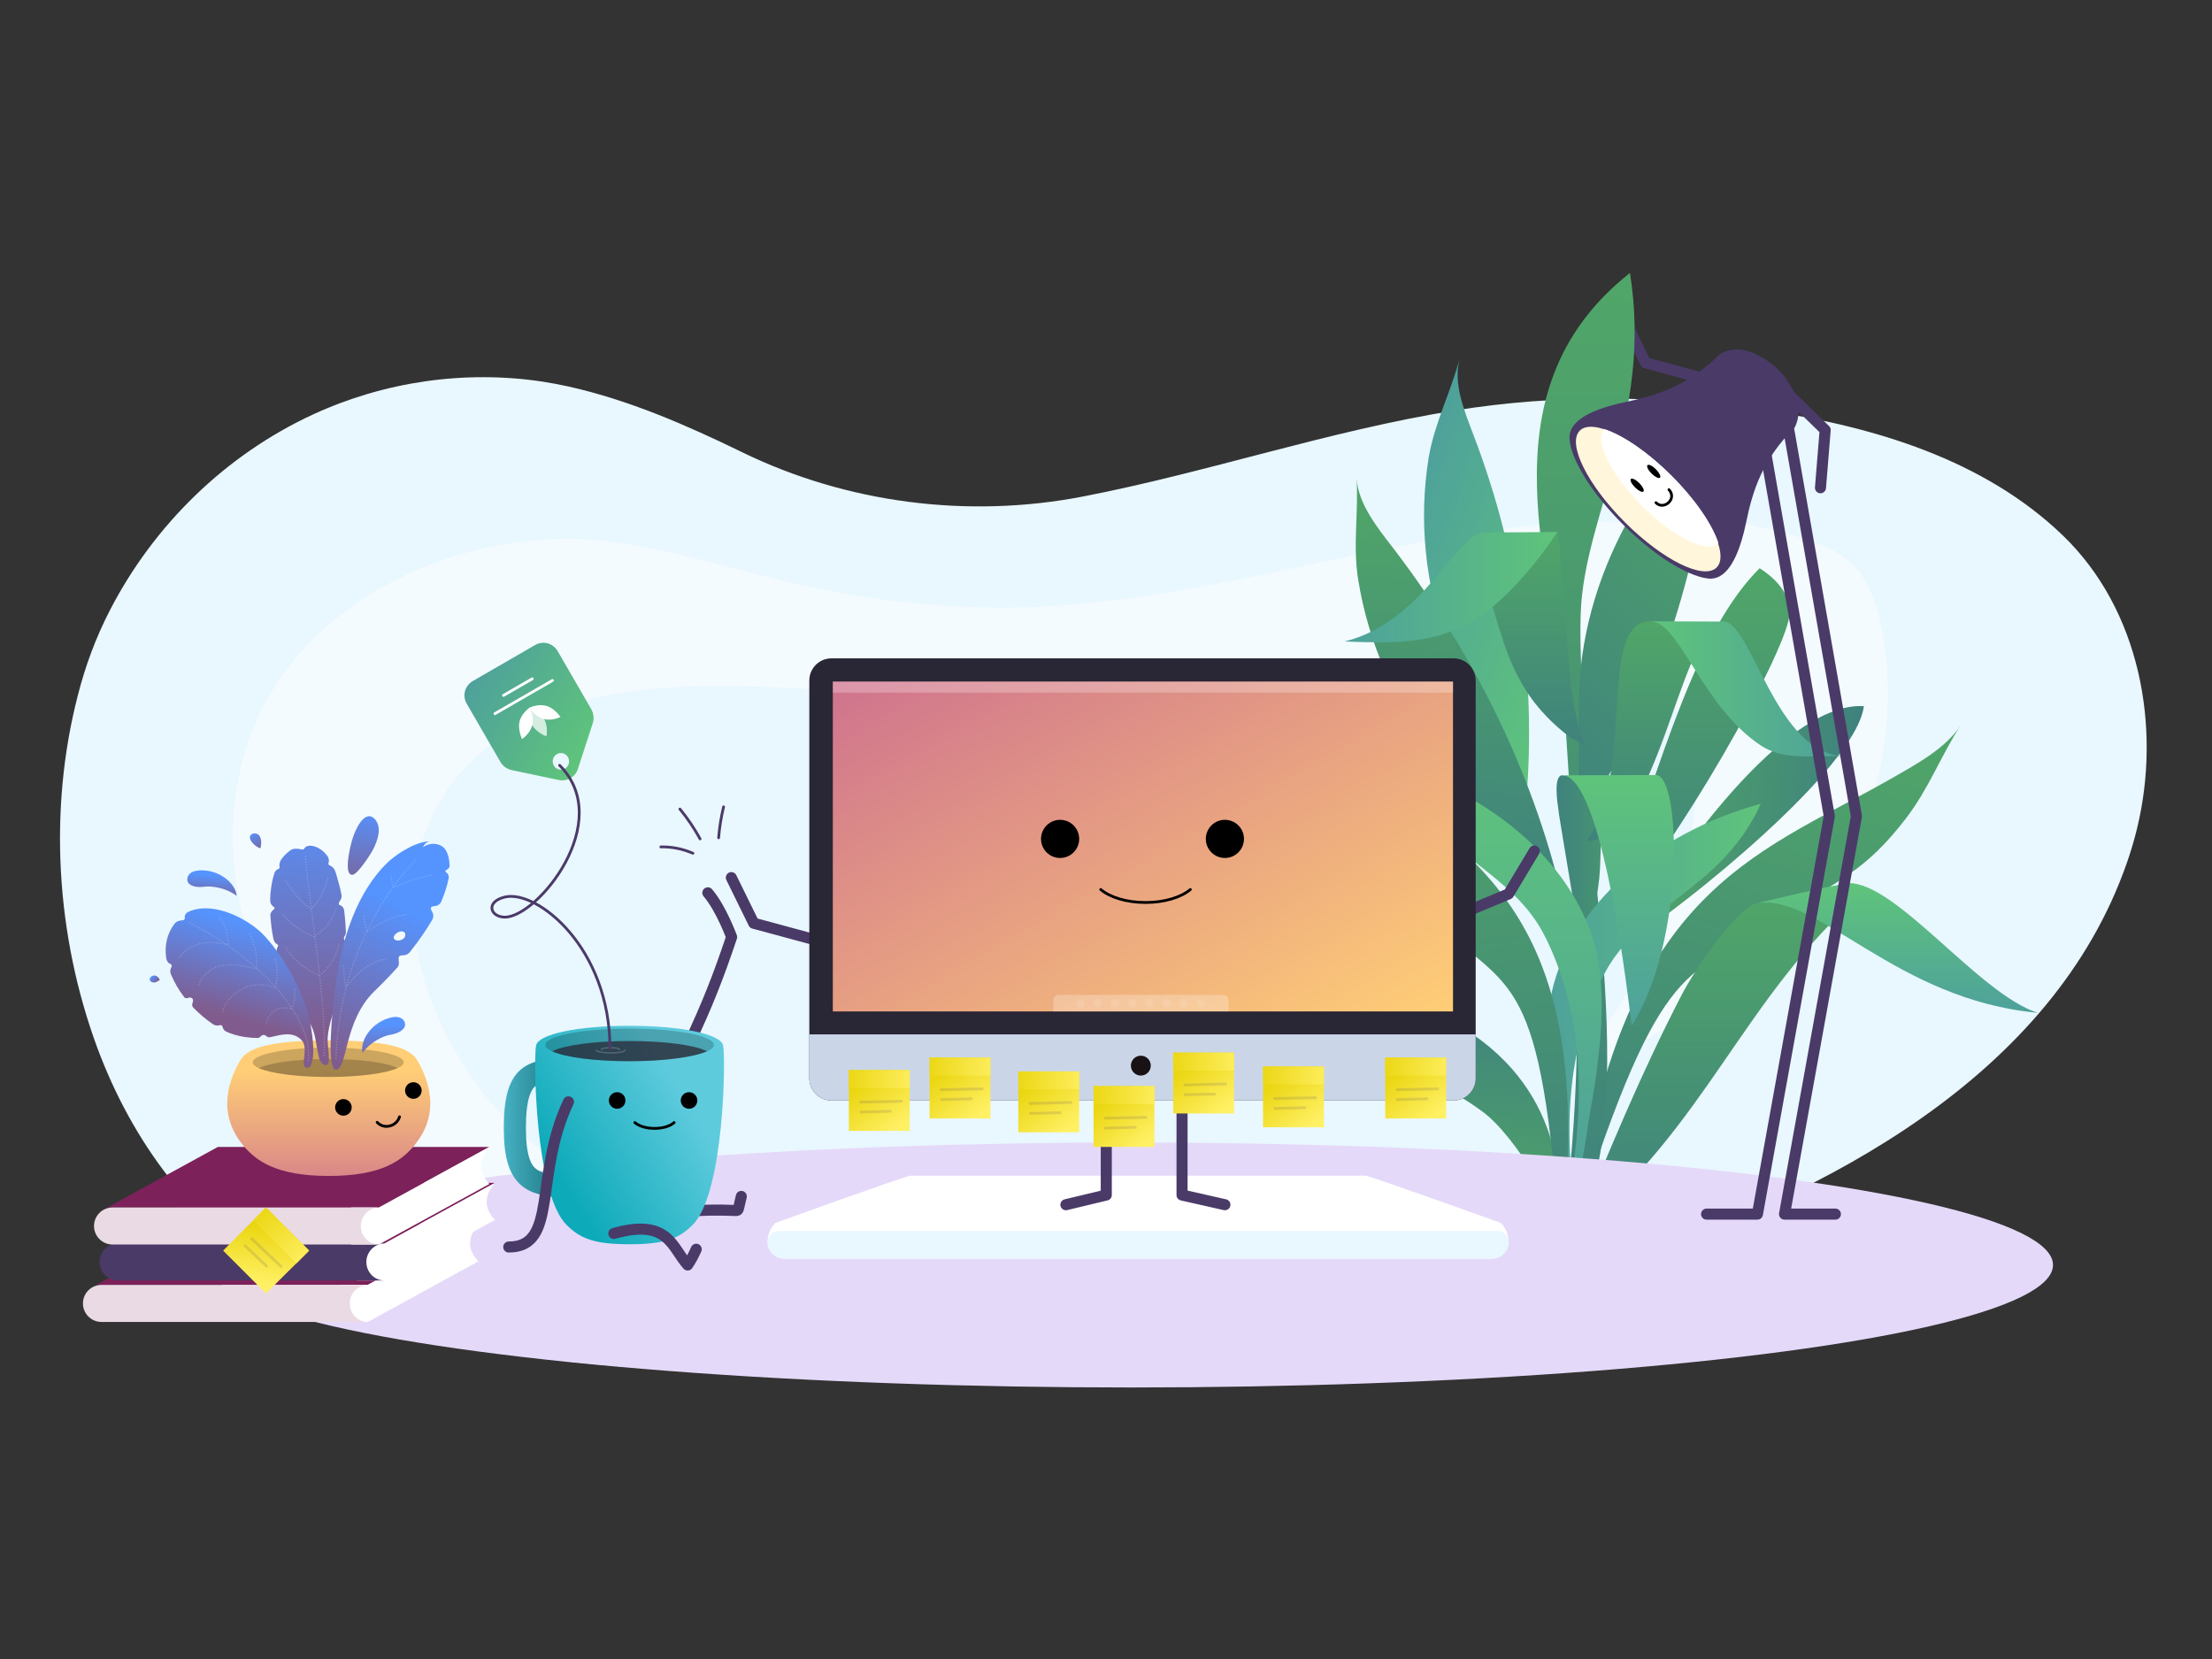 <?xml version="1.0" encoding="utf-8"?>
<!-- Generator: Adobe Illustrator 22.1.0, SVG Export Plug-In . SVG Version: 6.00 Build 0)  -->
<svg version="1.1" id="Layer_1" xmlns="http://www.w3.org/2000/svg" xmlns:xlink="http://www.w3.org/1999/xlink" x="0px" y="0px"
	 viewBox="0 0 800 600" style="enable-background:new 0 0 800 600;" xml:space="preserve">
<rect x="0" y="0" width="800" height="600" fill="#333333" stroke="none"/>
<style type="text/css">
	.st0{fill:#E9F7FF;}
	.st1{opacity:0.5;fill:#FFFFFF;}
	.st2{fill:none;stroke:#4A3A68;stroke-width:4;stroke-linecap:round;stroke-linejoin:round;stroke-miterlimit:10;}
	.st3{fill:url(#SVGID_1_);}
	.st4{fill:url(#SVGID_2_);}
	.st5{fill:url(#SVGID_3_);}
	.st6{fill:url(#SVGID_4_);}
	.st7{fill:url(#SVGID_5_);}
	.st8{fill:url(#SVGID_6_);}
	.st9{fill:url(#SVGID_7_);}
	.st10{fill:url(#SVGID_8_);}
	.st11{fill:url(#SVGID_9_);}
	.st12{fill:url(#SVGID_10_);}
	.st13{fill:url(#SVGID_11_);}
	.st14{fill:url(#SVGID_12_);}
	.st15{fill:url(#SVGID_13_);}
	.st16{fill:url(#SVGID_14_);}
	.st17{fill:url(#SVGID_15_);}
	.st18{fill:url(#SVGID_16_);}
	.st19{fill:url(#SVGID_17_);}
	.st20{fill:url(#SVGID_18_);}
	.st21{fill:url(#SVGID_19_);}
	.st22{fill:#E5D9F9;}
	.st23{fill:#FFFFFF;}
	.st24{fill:url(#SVGID_20_);}
	.st25{fill:none;stroke:#FFFFFF;stroke-linecap:round;stroke-linejoin:round;stroke-miterlimit:10;}
	.st26{opacity:0.75;fill:#FFFFFF;}
	.st27{fill:#7C2159;}
	.st28{fill:#EADAE4;}
	.st29{fill:#4A3A68;}
	.st30{fill:none;stroke:url(#SVGID_21_);stroke-width:8;stroke-linecap:round;stroke-linejoin:round;stroke-miterlimit:10;}
	.st31{fill:url(#SVGID_22_);}
	.st32{opacity:0.2;}
	.st33{opacity:0.75;fill:#292635;}
	.st34{fill:none;stroke:#000000;stroke-linecap:round;stroke-linejoin:round;stroke-miterlimit:10;}
	.st35{opacity:0.2;fill:none;stroke:#E9F7FF;stroke-width:0.5;stroke-linecap:round;stroke-linejoin:round;stroke-miterlimit:10;}
	.st36{fill:none;stroke:#4A3A68;stroke-linecap:round;stroke-linejoin:round;stroke-miterlimit:10;}
	.st37{fill:#292635;}
	.st38{fill:#CAD6E8;}
	.st39{fill:url(#SVGID_23_);}
	.st40{opacity:0.25;fill:#FFFFFF;}
	.st41{opacity:0.1;}
	.st42{fill:#181214;}
	.st43{fill:#FFF6DC;}
	.st44{fill:url(#SVGID_24_);}
	.st45{fill:url(#SVGID_25_);}
	.st46{fill:url(#SVGID_26_);}
	.st47{fill:url(#SVGID_27_);}
	.st48{fill:none;stroke:#FFFFFF;stroke-width:0.5;stroke-linecap:round;stroke-linejoin:round;}
	.st49{fill:none;stroke:#FFFFFF;stroke-width:0.5;stroke-linecap:round;stroke-linejoin:round;stroke-dasharray:0,1.004;}
	.st50{fill:none;stroke:#FFFFFF;stroke-width:0.5;stroke-linecap:round;stroke-linejoin:round;stroke-dasharray:0,0.967;}
	.st51{fill:none;stroke:#FFFFFF;stroke-width:0.5;stroke-linecap:round;stroke-linejoin:round;stroke-dasharray:0,0.975;}
	.st52{fill:none;stroke:#FFFFFF;stroke-width:0.5;stroke-linecap:round;stroke-linejoin:round;stroke-dasharray:0,0.984;}
	.st53{fill:none;stroke:#FFFFFF;stroke-width:0.5;stroke-linecap:round;stroke-linejoin:round;stroke-dasharray:0,1.003;}
	.st54{fill:none;stroke:#FFFFFF;stroke-width:0.5;stroke-linecap:round;stroke-linejoin:round;stroke-dasharray:0,0.99;}
	.st55{fill:none;stroke:#FFFFFF;stroke-width:0.5;stroke-linecap:round;stroke-linejoin:round;stroke-dasharray:0,1.027;}
	
		.st56{fill:none;stroke:#FFFFFF;stroke-width:0.5;stroke-linecap:round;stroke-linejoin:round;stroke-miterlimit:10;stroke-dasharray:0,1;}
	.st57{fill:url(#SVGID_28_);}
	.st58{fill:url(#SVGID_29_);}
	.st59{fill:url(#SVGID_30_);}
	.st60{fill:url(#SVGID_31_);}
	.st61{fill:url(#SVGID_32_);}
	.st62{fill:url(#SVGID_33_);}
	.st63{fill:url(#SVGID_34_);}
	.st64{opacity:0.15;}
	.st65{fill:url(#SVGID_35_);}
	.st66{fill:url(#SVGID_36_);}
	.st67{fill:url(#SVGID_37_);}
	.st68{fill:url(#SVGID_38_);}
	.st69{fill:url(#SVGID_39_);}
	.st70{fill:url(#SVGID_40_);}
	.st71{fill:url(#SVGID_41_);}
	.st72{fill:url(#SVGID_42_);}
	.st73{fill:url(#SVGID_43_);}
	.st74{fill:url(#SVGID_44_);}
	.st75{fill:url(#SVGID_45_);}
	.st76{fill:url(#SVGID_46_);}
	.st77{fill:url(#SVGID_47_);}
	.st78{fill:url(#SVGID_48_);}
</style>
<path class="st0" d="M28.2,251.3c2.7-10.6,6.5-20.8,11.5-30.5c15.9-30.9,41.9-56.3,73.5-70.9c25.8-11.9,54.8-16.1,82.9-11.9
	c3.2,0.5,6.4,1.1,9.6,1.8c21.8,4.9,42.5,13.9,62.6,23.7c37.9,18.5,81.8,24.1,123.2,16.1c45.1-8.7,89-23.8,134.4-31.1
	c37.5-6.1,76-5.5,113.5,0.1c38.3,5.7,78.2,17.6,106.7,45.1c27.8,26.8,35.7,69.2,26.8,105.9c-1,4.1-2.2,8.2-3.6,12.2
	C742.4,389.5,659.9,432,586.7,456.3c-20.2,6.7-40.7,12.3-61.4,17.2c-84.8,20.1-171.8,25.7-258.7,22.8c-55.5-1.8-116.8-6-165.6-35
	c-31.4-18.7-53.3-48.6-65.9-82.6C20.3,338.5,17.4,292.9,28.2,251.3z"/>
<path class="st1" d="M502.4,198.3c-28.5,5.6-56.8,12.5-85.5,16.9c-13.9,2.1-28,3.7-42,4.3c-29.6,1.2-59.4-2-88.3-8.6
	c-21.2-4.9-42-11.6-63.6-14.7c-45.5-6.7-99.5,13-124.5,53.5c-18.4,29.9-18.3,69.1-3.8,101s41.9,56.9,73.1,72.9s66.1,23.7,101,27.4
	c121.9,13.1,247.3-21,349-89.3c15.7-10.5,31.1-22.1,42.4-37.4c10-13.5,16.2-29.5,19.6-46c3.6-17.4,4.1-35.5,0.3-52.9
	c-1.8-8.1-4.7-16.4-10.9-22c-4.5-4.1-10.3-6.4-16.1-8.3c-17.6-5.7-35-8.8-53.1-6.5c-9.6,1.2-19.9-0.2-29.7,0.3
	c-10.3,0.5-20.5,1.5-30.7,2.9C527,193.7,514.6,195.9,502.4,198.3z"/>
<path class="st0" d="M411.1,465.8c-50.7,5.4-102.5-2.8-151.1-18.7c-32.5-10.7-63.9-24.3-85.5-52.1c-18.1-23.3-29.9-55-23.5-84.6
	c3.4-15.7,12.2-29.6,24.6-39.7c35.2-28.8,90.7-22.6,132.8-20.8c70.6,3,139.6-3.6,209.5-13.4c21.3-3,44.1-6.3,64.8,1.7
	c60.2,23.2,17.6,107.2-7.7,141.4c-26.7,35.9-67.2,61.2-109.3,74.8C447.7,460.2,429.5,463.9,411.1,465.8z"/>
<polyline class="st2" points="587.1,114.6 595.1,131.2 619.9,137.9 "/>
<g>
	
		<linearGradient id="SVGID_1_" gradientUnits="userSpaceOnUse" x1="1963.638" y1="754.044" x2="1963.638" y2="540.043" gradientTransform="matrix(-0.955 -0.297 -0.297 0.955 2703.944 316.414)">
		<stop  offset="3.004808e-04" style="stop-color:#3F827D"/>
		<stop  offset="1" style="stop-color:#50A668"/>
	</linearGradient>
	<path class="st3" d="M709.1,262.3c-5.5,8.5-16.2,14.2-26.2,19.9c-48.9,27.7-97.7,40.4-113.2,160.9c31.9-99.9,40.7-88.5,73.3-110.4
		c22.5-15.1,31.2-17.1,46.3-36.7C697.6,285.2,701.9,273.4,709.1,262.3z"/>
	<linearGradient id="SVGID_2_" gradientUnits="userSpaceOnUse" x1="573.454" y1="455.702" x2="573.454" y2="98.695">
		<stop  offset="3.004808e-04" style="stop-color:#3F827D"/>
		<stop  offset="1" style="stop-color:#50A668"/>
	</linearGradient>
	<path class="st4" d="M565.8,255.9c-2.7-47.4-31.7-113.4,23.7-157.2c8.3,52.1-16.5,87.3-17.8,122.9c-0.4,10.5,0.3,21.1,0.5,31.6
		c1.3,64.6,24.5,160.5-8.8,202.5C576.4,382.2,568,294.7,565.8,255.9z"/>
	<linearGradient id="SVGID_3_" gradientUnits="userSpaceOnUse" x1="614.322" y1="333.531" x2="614.322" y2="205.518">
		<stop  offset="3.004808e-04" style="stop-color:#3F827D"/>
		<stop  offset="1" style="stop-color:#50A668"/>
	</linearGradient>
	<path class="st5" d="M636.4,205.5c8.7,5.6,11.6,12.1,10.7,17.6c-2.2,14.5-40,82.6-65.9,110.4C601.6,270.7,614.5,227.3,636.4,205.5z
		"/>
	
		<linearGradient id="SVGID_4_" gradientUnits="userSpaceOnUse" x1="2128.879" y1="-549.125" x2="2204.77" y2="-549.125" gradientTransform="matrix(-0.996 -9.264866e-02 9.264866e-02 -0.996 2840.396 -48.467)">
		<stop  offset="3.004808e-04" style="stop-color:#3F827D"/>
		<stop  offset="1" style="stop-color:#50A668"/>
	</linearGradient>
	<path class="st6" d="M590,339.7c7.3-18.2,53.4-86.4,84.1-84.3C671.2,278.1,608.4,328.2,590,339.7z"/>
	
		<linearGradient id="SVGID_5_" gradientUnits="userSpaceOnUse" x1="641.462" y1="185.948" x2="719.264" y2="185.948" gradientTransform="matrix(0.941 0.338 -0.338 0.941 -37.771 -193.165)">
		<stop  offset="2.944712e-03" style="stop-color:#4EA19B"/>
		<stop  offset="1" style="stop-color:#5FC47B"/>
	</linearGradient>
	<path class="st7" d="M527.9,129.6c-2.4,9.3,1.6,18.7,5,27.7c16.9,44.2,23.2,90.7,18.7,136.6c-6.8-21-20.6-40.2-28.3-61.1
		c-8-21.8-10.2-44.9-6.6-67.3C518.8,153,524.8,141.6,527.9,129.6z"/>
	
		<linearGradient id="SVGID_6_" gradientUnits="userSpaceOnUse" x1="560.918" y1="296.933" x2="560.918" y2="150.242" gradientTransform="matrix(0.995 0.104 -0.104 0.995 -6.544 -30.085)">
		<stop  offset="3.004808e-04" style="stop-color:#3F827D"/>
		<stop  offset="1" style="stop-color:#50A668"/>
	</linearGradient>
	<path class="st8" d="M490.6,172.8c0.6,9.4,7.4,17.9,13.7,26c30.4,39.9,51.3,83.9,61.5,129.3c-13.3-19.2-32.8-35.4-46.8-54.3
		c-14.7-19.8-24.2-41.7-27.8-64.2C489.2,197.2,491.4,185.1,490.6,172.8z"/>
	
		<linearGradient id="SVGID_7_" gradientUnits="userSpaceOnUse" x1="2215.802" y1="-856.501" x2="2215.802" y2="-1003.34" gradientTransform="matrix(-0.93 -4.404652e-02 2.619405e-02 -0.553 2608.533 -14.934)">
		<stop  offset="3.004808e-04" style="stop-color:#3F827D"/>
		<stop  offset="1" style="stop-color:#50A668"/>
	</linearGradient>
	<path class="st9" d="M565.3,444.6c-1.5-5.2-16.5-33.4-29.3-42.7c-31-22.6-45.7-10.9-55-42.7c14.1,10.5,38.2,4.4,55,17.3
		C569.2,401.9,563.3,437.7,565.3,444.6z"/>
	
		<linearGradient id="SVGID_8_" gradientUnits="userSpaceOnUse" x1="1018.319" y1="620.139" x2="1018.319" y2="462.195" gradientTransform="matrix(0.755 0.656 -0.656 0.755 183.545 -854.584)">
		<stop  offset="3.004808e-04" style="stop-color:#3F827D"/>
		<stop  offset="1" style="stop-color:#50A668"/>
	</linearGradient>
	<path class="st10" d="M626.3,142.5c-6.7,8-7.6,17.8-8.7,27.2c-5.6,45.8-22.1,90.9-48.5,132.4c3.8-21.4,0.2-43.1,3.1-64.7
		c3.1-22.5,12.1-44.6,26.3-64.6C606.5,161.8,617.6,152.9,626.3,142.5z"/>
	<linearGradient id="SVGID_9_" gradientUnits="userSpaceOnUse" x1="622.08" y1="445.049" x2="622.08" y2="322.807">
		<stop  offset="3.004808e-04" style="stop-color:#3F827D"/>
		<stop  offset="1" style="stop-color:#50A668"/>
	</linearGradient>
	<path class="st11" d="M608.1,360c-14.5,28-26.3,56.5-37.9,85c46.6-36.7,60.1-84.4,103.7-122.2c-1.7,1.7-18.3,1.2-38.4,3.8
		C627.8,328.8,613.3,350,608.1,360z"/>
	<linearGradient id="SVGID_10_" gradientUnits="userSpaceOnUse" x1="686.239" y1="366.307" x2="686.239" y2="319.378">
		<stop  offset="2.944712e-03" style="stop-color:#4EA19B"/>
		<stop  offset="1" style="stop-color:#5FC47B"/>
	</linearGradient>
	<path class="st12" d="M668.4,319.4c17.4-0.5,47.2,40.1,68.6,46.9c-51.3-4.7-79.1-43-101.4-39.7
		C643.3,324.8,660.3,320.7,668.4,319.4z"/>
	<linearGradient id="SVGID_11_" gradientUnits="userSpaceOnUse" x1="554.66" y1="269.525" x2="554.66" y2="192.447">
		<stop  offset="3.004808e-04" style="stop-color:#3F827D"/>
		<stop  offset="1" style="stop-color:#50A668"/>
	</linearGradient>
	<path class="st13" d="M536,194.4c0,5.7,3.2,22.9,4.3,26.5c3,10.4,6.2,21,12.7,30.5c2.9,4.2,6.5,8.2,10.6,11.8
		c2.8,2.5,6,4.8,9.8,6.3c-3-6.5-4.1-13.4-5-20.3c-2-15.2-4-53.1-5-56.8C563.3,192.4,539.8,194.2,536,194.4z"/>
	<linearGradient id="SVGID_12_" gradientUnits="userSpaceOnUse" x1="562.947" y1="309.483" x2="597.182" y2="309.483">
		<stop  offset="3.004808e-04" style="stop-color:#3F827D"/>
		<stop  offset="1" style="stop-color:#50A668"/>
	</linearGradient>
	<path class="st14" d="M563.6,292.7c0.3,2.6,0.8,5.2,1.2,7.8c1.2,7.4,2.5,14.9,3.7,22.3c0.9,5.3,1.8,10.6,3.7,15.7
		c5-8.7,6.4-18.4,6.6-27.9c0.1-2.9,0-5.8,0.9-8.6c0.6-2.2,1.8-4.2,3-6.2c3.4-5.7,7.7-11.3,14.5-14.8c-3.6,0.3-20,0.9-32.2-0.6
		C561.8,280.5,563.2,290.1,563.6,292.7z"/>
	<linearGradient id="SVGID_13_" gradientUnits="userSpaceOnUse" x1="486.384" y1="212.394" x2="563.311" y2="212.394">
		<stop  offset="2.944712e-03" style="stop-color:#4EA19B"/>
		<stop  offset="1" style="stop-color:#5FC47B"/>
	</linearGradient>
	<path class="st15" d="M536.8,192.6c-10,0-21.8,32.3-50.5,39.4c19.1,0.8,29.9,0.3,41.6-4.9c18.7-8.3,35.3-34.7,35.3-34.7
		L536.8,192.6z"/>
	<linearGradient id="SVGID_14_" gradientUnits="userSpaceOnUse" x1="597.584" y1="304.089" x2="597.584" y2="224.654">
		<stop  offset="3.004808e-04" style="stop-color:#3F827D"/>
		<stop  offset="1" style="stop-color:#50A668"/>
	</linearGradient>
	<path class="st16" d="M596.9,224.7c-19.6,0-5,53.7-23,79.4c25.3,0,34-76.5,47.4-76.5C621.3,227.6,600.7,224.5,596.9,224.7z"/>
	
		<linearGradient id="SVGID_15_" gradientUnits="userSpaceOnUse" x1="2152.21" y1="249.139" x2="2222.402" y2="249.139" gradientTransform="matrix(-1 0 0 1 2819.322 0)">
		<stop  offset="2.944712e-03" style="stop-color:#4EA19B"/>
		<stop  offset="1" style="stop-color:#5FC47B"/>
	</linearGradient>
	<path class="st17" d="M623.4,224.8c10,0,19.1,48.6,43.7,48.6c-13,0-22.3,1.5-30.3-3.8c-21.3-14.1-29.4-44.9-39.9-44.9L623.4,224.8z
		"/>
	<linearGradient id="SVGID_16_" gradientUnits="userSpaceOnUse" x1="559.34" y1="368.077" x2="636.866" y2="368.077">
		<stop  offset="2.944712e-03" style="stop-color:#4EA19B"/>
		<stop  offset="1" style="stop-color:#5FC47B"/>
	</linearGradient>
	<path class="st18" d="M559.5,384.9c-0.4-8.7-0.2-17.4,1.7-26c6.8-30.6,36.8-57.7,75.6-68.2c-3.5,7.8-8.7,15.2-15.3,21.7
		c-11.9,11.7-28.3,20.7-37.5,33.7c-2.6,3.6-4.6,7.5-6.3,11.4c-12.2,27.6-11.8,57.5-6.9,86.3c0.2,0.9,0,1.6-1.2,1.8
		c-3.6-9.2-4.5-20.1-6.2-29.7C561.5,405.6,560,395.3,559.5,384.9z"/>
	
		<linearGradient id="SVGID_17_" gradientUnits="userSpaceOnUse" x1="2254.936" y1="431.111" x2="2254.936" y2="276.287" gradientTransform="matrix(-1 0 0 1 2795.427 0)">
		<stop  offset="2.944712e-03" style="stop-color:#4EA19B"/>
		<stop  offset="1" style="stop-color:#5FC47B"/>
	</linearGradient>
	<path class="st19" d="M579.1,370.6c0.4-8.7,0.2-17.4-1.7-26c-6.8-30.6-36.8-57.7-75.6-68.2c3.5,7.8,8.7,15.2,15.3,21.7
		c11.9,11.7,28.3,20.7,37.5,33.7c2.6,3.6,4.6,7.5,6.3,11.4c12.2,27.6,11.8,57.5,6.9,86.3c-0.2,0.9,0,1.6,1.2,1.8
		c3.6-9.2,4.5-20.1,6.2-29.7C577.1,391.2,578.5,380.9,579.1,370.6z"/>
	
		<linearGradient id="SVGID_18_" gradientUnits="userSpaceOnUse" x1="457.31" y1="439.436" x2="457.31" y2="233.111" gradientTransform="matrix(0.994 -0.114 0.114 0.994 30.332 71.017)">
		<stop  offset="3.004808e-04" style="stop-color:#3F827D"/>
		<stop  offset="1" style="stop-color:#50A668"/>
	</linearGradient>
	<path class="st20" d="M472.2,255.1c3.3,9.1,12.4,16.2,20.8,23.2c41.2,34,86,53.4,71.3,173.9c-6.6-102.6-18.1-92.6-44.7-118.7
		c-18.3-18-26.4-21.2-36.4-42.6C477.8,279.2,476.5,267,472.2,255.1z"/>
	
		<linearGradient id="SVGID_19_" gradientUnits="userSpaceOnUse" x1="2193.797" y1="371.079" x2="2193.797" y2="280.341" gradientTransform="matrix(-1 0 0 1 2779.01 0)">
		<stop  offset="2.944712e-03" style="stop-color:#4EA19B"/>
		<stop  offset="1" style="stop-color:#5FC47B"/>
	</linearGradient>
	<path class="st21" d="M598.9,280.3c9,0,10.8,59.9-8.8,90.7c-5.2-44.2-14-90.6-25.1-90.6L598.9,280.3z"/>
</g>
<ellipse class="st22" cx="409.1" cy="457.5" rx="333.4" ry="44.3"/>
<path class="st23" d="M493.8,425.2H329.3c-1.6,0-48.9,17.1-48.9,17.1c-1.8,1.8-2.8,4.3-2.8,6.9l0,0c0,3.3,2.7,6,6,6h256
	c3.3,0,6-2.7,6-6l0,0c0-2.6-1-5-2.8-6.9C542.8,442.3,495.4,425.2,493.8,425.2z"/>
<path class="st0" d="M539.6,455.2h-256c-3.3,0-6-2.7-6-6l0,0c0-2.2,1.8-4,4-4h260c2.2,0,4,1.8,4,4l0,0
	C545.6,452.5,542.9,455.2,539.6,455.2z"/>
<g>
	
		<linearGradient id="SVGID_20_" gradientUnits="userSpaceOnUse" x1="41.562" y1="-1663.745" x2="16.745" y2="-1706.729" gradientTransform="matrix(-0.866 0.5 -0.5 -0.866 -624.423 -1217.547)">
		<stop  offset="2.944712e-03" style="stop-color:#4EA19B"/>
		<stop  offset="1" style="stop-color:#5FC47B"/>
	</linearGradient>
	<path class="st24" d="M185,278.5l17.1,3.6c3,0.6,6-1.1,6.9-4l5.4-16.6c0.5-1.6,0.3-3.4-0.5-4.9l-12.2-21.1
		c-1.7-2.9-5.3-3.9-8.2-2.2l-22.5,13c-2.9,1.7-3.9,5.3-2.2,8.2l12.2,21.1C181.9,277.1,183.3,278.1,185,278.5z M201.5,272.7
		c1.5-0.8,3.3-0.2,4,1.3s0.2,3.3-1.3,4c-1.5,0.8-3.3,0.2-4-1.3S200,273.5,201.5,272.7z"/>
	<line class="st25" x1="199.8" y1="246.1" x2="179" y2="258.1"/>
	<line class="st25" x1="192.5" y1="245.5" x2="182.1" y2="251.5"/>
	<g>
		<path class="st23" d="M187.9,260.9c0.8-3.1,3.7-5,3.7-5s1.7,3.2,0.9,6.4c-0.8,3.1-3.7,5-3.7,5S187.2,264,187.9,260.9z"/>
		<path class="st26" d="M192.5,262.3c-1.7-2.9-0.9-6.4-0.9-6.4s3.4,1.1,5.1,4s0.9,6.4,0.9,6.4S194.2,265.1,192.5,262.3z"/>
		<path class="st23" d="M196.5,260c-3.1-0.9-5.1-4-5.1-4s3.1-1.6,6.2-0.7c3.1,0.9,5.1,4,5.1,4S199.6,260.9,196.5,260z"/>
	</g>
</g>
<g>
	<polygon class="st27" points="133,464.7 34.8,464.7 74.8,442.8 173,442.8 	"/>
	<path class="st23" d="M173,456.2l-40,21.9h-10v-13.4h10l40-21.9C168.9,447.6,169.1,452.1,173,456.2z"/>
	<path class="st28" d="M126.5,471.4c0-3.6,2.9-6.6,6.5-6.7v0H36.7c-3.7,0-6.7,3-6.7,6.7c0,3.7,3,6.7,6.7,6.7H133v0
		C129.4,478.1,126.5,475.1,126.5,471.4z"/>
</g>
<g>
	<polygon class="st27" points="139,449.7 40.8,449.7 80.8,427.8 179,427.8 	"/>
	<path class="st23" d="M179,441.2l-40,21.9h-10v-13.4h10l40-21.9C174.9,432.6,175.1,437.1,179,441.2z"/>
	<path class="st29" d="M132.5,456.4c0-3.6,2.9-6.6,6.5-6.7v0H42.7c-3.7,0-6.7,3-6.7,6.7c0,3.7,3,6.7,6.7,6.7H139v0
		C135.4,463.1,132.5,460.1,132.5,456.4z"/>
</g>
<g>
	<polygon class="st27" points="137,436.7 38.8,436.7 78.8,414.8 177,414.8 	"/>
	<path class="st23" d="M177,428.2l-40,21.9h-10v-13.4h10l40-21.9C172.9,419.6,173.1,424.1,177,428.2z"/>
	<path class="st28" d="M130.5,443.4c0-3.6,2.9-6.6,6.5-6.7v0H40.7c-3.7,0-6.7,3-6.7,6.7c0,3.7,3,6.7,6.7,6.7H137v0
		C133.4,450.1,130.5,447.1,130.5,443.4z"/>
</g>
<g>
	<linearGradient id="SVGID_21_" gradientUnits="userSpaceOnUse" x1="214" y1="408" x2="182.25" y2="408">
		<stop  offset="0" style="stop-color:#065159"/>
		<stop  offset="1" style="stop-color:#45B2C4"/>
	</linearGradient>
	<path class="st30" d="M206,387c-13,0-19.8,0-19.8,21s7.7,21,23.8,21"/>
	<path class="st2" d="M247.1,438.2c6.3-0.6,12.6-0.7,18.9-0.4c0.3,0,0.6,0,0.8-0.2c0.2-0.1,0.2-0.4,0.3-0.6c0.3-1.4,0.7-2.9,1-4.3"
		/>
	<path class="st2" d="M249.2,377.4c6.6-14,10.6-24.2,15.4-38.5c0,0-3.8-10.4-8.6-16"/>
	<linearGradient id="SVGID_22_" gradientUnits="userSpaceOnUse" x1="200.359" y1="423.712" x2="247.24" y2="395.152">
		<stop  offset="1.762821e-03" style="stop-color:#0DAABA"/>
		<stop  offset="1" style="stop-color:#5ECBDD"/>
	</linearGradient>
	<path class="st31" d="M227.7,450c-12.7,0-17.8-2-22.8-7c-11.5-11.5-12-61-11-65s15.1-7,33.8-7l0,0c18.8,0,32.8,3,33.8,7
		s0.5,53.5-11,65C245.5,448,240.4,450,227.7,450L227.7,450z"/>
	<ellipse class="st32" cx="227.7" cy="377.9" rx="30.5" ry="5.9"/>
	<path class="st33" d="M227.7,383.8c12.5,0,23.3-1.5,28-3.6c-4.3-2.2-15.2-3.7-28-3.7s-23.7,1.5-28,3.7
		C204.4,382.4,215.1,383.8,227.7,383.8z"/>
	<circle cx="223.2" cy="398" r="3"/>
	<circle cx="249.2" cy="398" r="3"/>
	<path class="st34" d="M229.6,406c1.4,1.2,4,2.1,7.1,2.1s5.6-0.8,7.1-2.1"/>
	<path class="st2" d="M205.6,398.5C193,425,202,451,184,451"/>
	<path class="st2" d="M222,446.1c19.8-5.6,21,5.1,26.7,11.4c1.4-2.1,2.1-3.5,3.1-5.7"/>
	<path class="st2" d="M177,398"/>
</g>
<path class="st35" d="M217.5,379.6c0-0.4,1.5-0.7,3.3-0.7c1.8,0,3.3,0.3,3.3,0.7"/>
<path class="st35" d="M226,379.8c0,0.6-2.3,1-5.2,1c-2.8,0-5.2-0.5-5.2-1"/>
<path class="st36" d="M220.6,379.2c0-36.5-26.3-57.4-37.9-54.8c-7.3,1.7-5.4,7.3-0.1,7.3c11.8,0,40-34.6,19.8-54.9"/>
<g>
	<polyline class="st2" points="427.5,391.1 427.5,432.2 443,435.7 	"/>
	<polyline class="st2" points="554.9,307.8 545.6,323.3 529.3,330.1 	"/>
	<polyline class="st2" points="264.5,317.4 272.6,333.9 297.4,340.6 	"/>
	<polyline class="st2" points="400.1,391.1 400.1,432.2 385.5,435.7 	"/>
	<path class="st37" d="M525.7,398h-225c-4.4,0-8-3.6-8-8V246.1c0-4.4,3.6-8,8-8h225c4.4,0,8,3.6,8,8V390
		C533.7,394.4,530.1,398,525.7,398z"/>
	<path class="st38" d="M292.7,374.1V390c0,4.4,3.6,8,8,8h225c4.4,0,8-3.6,8-8v-15.9H292.7z"/>
	<linearGradient id="SVGID_23_" gradientUnits="userSpaceOnUse" x1="467.25" y1="399.453" x2="359.513" y2="212.847">
		<stop  offset="0" style="stop-color:#FFCE76"/>
		<stop  offset="1" style="stop-color:#CF738E"/>
	</linearGradient>
	<rect x="301.2" y="246.5" class="st39" width="224.3" height="119.3"/>
	<g>
		<circle cx="383.4" cy="303.4" r="6.9"/>
		<circle cx="443" cy="303.4" r="6.9"/>
		<path class="st34" d="M398.1,321.7c3.3,2.8,9.3,4.7,16.2,4.7s12.9-1.9,16.2-4.7"/>
	</g>
	<rect x="301.2" y="246.5" class="st40" width="224.3" height="4"/>
	<path class="st40" d="M444.3,365.8h-63.4v-4c0-1.1,0.9-2,2-2h59.4c1.1,0,2,0.9,2,2V365.8z"/>
	<g class="st41">
		<circle class="st23" cx="390.8" cy="362.8" r="1.5"/>
		<circle class="st23" cx="397" cy="362.8" r="1.5"/>
		<circle class="st23" cx="403.2" cy="362.8" r="1.5"/>
		<circle class="st23" cx="409.5" cy="362.8" r="1.5"/>
		<circle class="st23" cx="415.7" cy="362.8" r="1.5"/>
		<circle class="st23" cx="421.9" cy="362.8" r="1.5"/>
		<circle class="st23" cx="428.1" cy="362.8" r="1.5"/>
		<circle class="st23" cx="434.4" cy="362.8" r="1.5"/>
	</g>
	<circle class="st42" cx="412.6" cy="385.4" r="3.6"/>
</g>
<g>
	<g>
		<path class="st29" d="M587,189.7c11.2,11.2,23,18.5,30.5,19.5c3,0.4,9.8,0,14-20.2c2.4-11.8,6-22.9,17.6-34.4
			c1.6-3.3,1.9-7.2,0.6-10.6c-1.5-4-3.8-7.6-6.5-10.3c-2.8-2.7-6.3-5-10.3-6.5c-3.5-1.3-7.3-1-10.6,0.6
			c-11.6,11.6-22.6,15.1-34.4,17.6c-20.2,4.2-20.6,10.9-20.2,14C568.5,166.7,575.8,178.5,587,189.7z"/>
		
			<ellipse transform="matrix(0.707 -0.707 0.707 0.707 47.042 474.464)" class="st43" cx="596.2" cy="180.4" rx="11.9" ry="35"/>
		<path class="st23" d="M593.8,182.9c11.4,11.4,23.7,17.5,27.6,13.6c0,0,0.1-0.1,0.1-0.1c-2.2-6.7-8.3-15.7-16.9-24.3
			c-8.6-8.6-17.6-14.7-24.3-16.9c0,0-0.1,0.1-0.1,0.1C576.4,159.1,582.5,171.5,593.8,182.9z"/>
		<ellipse transform="matrix(0.707 -0.707 0.707 0.707 49.406 470.171)" cx="592.2" cy="175.4" rx="1.1" ry="3.2"/>
		<ellipse transform="matrix(0.707 -0.707 0.707 0.707 54.699 472.949)" cx="598.2" cy="170.4" rx="1.1" ry="3.2"/>
		<path class="st34" d="M603.6,177.1c3.1,3.3-1.9,7.6-4.7,4.7"/>
	</g>
	<polyline class="st2" points="645.4,146.7 671.4,295.2 645.4,439.1 663.8,439.1 	"/>
	<polyline class="st2" points="635.6,146.7 661.6,295.2 635.6,439.1 617.2,439.1 	"/>
</g>
<g>
	<g>
		<linearGradient id="SVGID_24_" gradientUnits="userSpaceOnUse" x1="118.889" y1="387.256" x2="118.889" y2="436.256">
			<stop  offset="0" style="stop-color:#FFCE76"/>
			<stop  offset="1" style="stop-color:#CF738E"/>
		</linearGradient>
		<path class="st44" d="M118.9,376.3L118.9,376.3c18.8,0,28.9,2,31.9,7c3.9,6.6,9,19-1,31c-4.5,5.4-11.7,11-30.9,11
			s-26.4-5.6-30.9-11c-10-12-4.9-24.4-1-31C90,378.3,100.1,376.3,118.9,376.3L118.9,376.3z"/>
		<ellipse class="st32" cx="118.7" cy="384.2" rx="27.3" ry="5.3"/>
		<path class="st32" d="M118.7,389.5c11.2,0,20.9-1.3,25.1-3.2c-3.9-2-13.6-3.3-25.1-3.3s-21.2,1.4-25.1,3.3
			C97.8,388.2,107.4,389.5,118.7,389.5z"/>
		<circle cx="124.2" cy="400.5" r="3"/>
		<circle cx="149.5" cy="394.4" r="3"/>
		<path class="st34" d="M136.4,405.9c1.1,1.2,2.9,1.8,4.6,1.3c1.7-0.4,3-1.7,3.5-3.3"/>
	</g>
	<g>
		<linearGradient id="SVGID_25_" gradientUnits="userSpaceOnUse" x1="110.337" y1="373.306" x2="112.758" y2="289.833">
			<stop  offset="0" style="stop-color:#805C8E"/>
			<stop  offset="1" style="stop-color:#5594FF"/>
		</linearGradient>
		<path class="st45" d="M122.1,361.2c1.9-6.4,2.8-13,3-19.6c0-0.6-0.2-1.1-0.5-1.6c-0.3-0.4-0.3-1,0-1.4c0.4-0.4,0.5-1,0.5-1.6
			c-0.1-2.5-0.3-5.1-0.6-7.6c-0.1-0.9-0.6-1.7-1.5-2c-0.8-0.3-0.4-1.1-0.1-1.5l0,0c0.5-0.6,0.8-1.6,0.6-2.3c-0.4-2.2-1-4.3-1.6-6.4
			c-0.2-0.7-0.4-1.5-0.7-2.2c-0.3-0.9-1-1.6-1.9-2c-0.8-0.4-0.5-0.9-0.4-1.1c0.2-0.9-0.1-1.9-0.7-2.6c-1.1-1.4-2.5-2.5-4.2-3.1
			c-1.7-0.6-3.3-0.4-3.9,0.6c-0.4,0.7-0.7,0.4-1.5,0.3c-1.1-0.2-2.5-0.3-3.4,0.3c-1,0.7-1.9,1.5-2.7,2.4c-0.3,0.4-0.6,0.8-0.9,1.2
			c-0.4,0.6-0.7,1.8-0.5,2.6l0,0c0.1,0.3-0.1,0.6-0.5,0.7c-0.7,0.3-1.2,0.9-1.4,1.6c-0.6,1.9-1,3.8-1.2,5.7c-0.2,1.3-0.3,2.6-0.3,4
			c0,1,0.5,1.9,1.3,2.4c0.2,0.2,0.4,0.3,0.3,0.5c0,0.1-0.2,0.3-0.3,0.4c-0.8,0.6-1.3,1.4-1.2,2.4c0.2,2.8,0.5,5.5,1.1,8.3
			c0.2,0.8,0.6,1.5,1.3,1.9c0.2,0.1,0.3,0.2,0.4,0.4c0,0.1,0,0.3-0.1,0.4c-0.4,0.7-0.6,1.6-0.4,2.4c2.5,9,6.8,17.6,12,25.5
			c3.3,5,1.8,15,5.8,15c2,0,0.5-6.3,0.6-9.8C118.8,370.6,120.7,365.9,122.1,361.2z"/>
		<linearGradient id="SVGID_26_" gradientUnits="userSpaceOnUse" x1="117.04" y1="381.405" x2="144.406" y2="326.855">
			<stop  offset="0" style="stop-color:#805C8E"/>
			<stop  offset="1" style="stop-color:#5594FF"/>
		</linearGradient>
		<path class="st46" d="M145.8,345.5c0.9,0,1.8-0.4,2.4-1.1c3.3-4.2,6-8.1,8.1-11.7c0.6-1,0.5-2.2-0.1-3.1c-0.3-0.5-0.5-1-0.3-1.4
			c0.2-0.3,0.6-0.4,1.2-0.5c1.2,0,2.2-0.8,2.6-1.9c1.3-3.1,2.1-5.8,2.6-8.3c0.1-0.8-0.3-1.5-0.9-2c-0.5-0.3-0.3-0.8,0.1-0.9l0,0
			c0.7-0.3,1.2-1,1.1-1.7c-0.1-2.3-0.6-4.2-1.5-5.6c-1.1-1.8-3.7-2.4-5.6-2c-1.1,0.2-1.9,0.7-2.4,1.1c0.1-0.9,1.2-1.8,2-2.1
			c-5.8,0.3-12.9,5.6-15,7.7c-10.7,10.3-16.4,27.1-18.6,43.3c-1.6,11.7-3.4,31.6,0,31.6c4.2,0,2.8-17.7,13.9-28.4
			c3.1-3,5.9-5.9,8.4-8.7c0.8-0.9,0.3-2.3,0.4-3.2C144.1,345.7,144.9,345.5,145.8,345.5z M143.4,340.1c-0.6-0.1-1.1-0.6-1-1.2
			c0.1-0.7,1.2-1.8,2.4-2c2.2-0.4,2.1,1.9,1.1,2.6C144.9,340.2,144,340.2,143.4,340.1z"/>
		<linearGradient id="SVGID_27_" gradientUnits="userSpaceOnUse" x1="84.847" y1="368.114" x2="94.207" y2="335.131">
			<stop  offset="0" style="stop-color:#805C8E"/>
			<stop  offset="1" style="stop-color:#5594FF"/>
		</linearGradient>
		<path class="st47" d="M110.1,362.5c-4.1-11.2-11.7-21.9-16.5-26c-6.1-5.3-17.5-10.5-25.5-6.7c-0.7,0.3-1.3,1-1.3,1.8
			c0,0.5,0.4,1.2-1.4,1.3c-0.9,0.1-1.8,0.5-2.3,1.2c-2.8,3.7-3.6,8-3,12.3c0.1,0.9,0.6,1.9,1.5,2.2c0.5,0.2,0.7,0.8,0.3,1.4
			c-0.4,0.7-0.4,1.6-0.1,2.3c1.2,2.9,2.8,5.7,4.8,8.3c0.2,0.3,0.6,0.6,1.4,0.3c1.2-0.4,2.3,0.2,1.6,1.9c-0.2,0.5-0.1,1.1,0.2,1.5
			c2.2,2.3,4.7,4.4,7.2,6.1c0.7,0.5,1.6,0.6,2.4,0.4c0,0,0,0,0,0c0.6-0.2,1,0.1,1.1,0.6c0.2,0.7,0.6,1.4,1.3,1.7
			c0.9,0.4,1.8,0.7,2.6,1c2.9,0.9,5.9,1.3,8.9,1.3c0.7,0,1.1-1,1.9-1.1c1.2-0.1,1.1,1.1,2.6,0.8c3.6-0.8,8.1-2.3,11.3,1.1
			c2.8,2.9-1,10,2,10C114.5,386.3,113.8,372.9,110.1,362.5z"/>
		<g class="st32">
			<g>
				<g>
					<line class="st48" x1="110.5" y1="309.8" x2="110.5" y2="309.8"/>
					<path class="st49" d="M110.6,310.8c1.2,16.5,7.3,49.6,6.7,70.4"/>
					<line class="st48" x1="117.2" y1="381.7" x2="117.2" y2="381.7"/>
				</g>
			</g>
			<g>
				<g>
					<line class="st48" x1="103.5" y1="318.8" x2="103.5" y2="318.8"/>
					<path class="st50" d="M104,319.6c2.7,4,5.4,7,8.1,8.9"/>
					<line class="st48" x1="112.5" y1="328.8" x2="112.5" y2="328.8"/>
					<path class="st51" d="M113.2,328.1c2.5-2.8,4.2-6.3,5.2-9.8"/>
					<line class="st48" x1="118.5" y1="317.8" x2="118.5" y2="317.8"/>
				</g>
			</g>
			<g>
				<g>
					<line class="st48" x1="102.5" y1="330.8" x2="102.5" y2="330.8"/>
					<path class="st52" d="M103.1,331.6c2.1,2.6,5.6,5.2,10,7"/>
					<line class="st48" x1="113.5" y1="338.8" x2="113.5" y2="338.8"/>
					<path class="st53" d="M114.3,338.3c2.7-1.9,5.5-4.7,7-9"/>
					<line class="st48" x1="121.5" y1="328.8" x2="121.5" y2="328.8"/>
				</g>
			</g>
			<g>
				<g>
					<line class="st48" x1="103.5" y1="342.8" x2="103.5" y2="342.8"/>
					<path class="st54" d="M104,343.7c2.9,4.3,7.3,7.1,11,8.9"/>
					<line class="st48" x1="115.5" y1="352.8" x2="115.5" y2="352.8"/>
					<path class="st55" d="M116.3,352.2c2.6-2.1,5.1-5.6,6.1-9.9"/>
					<line class="st48" x1="122.5" y1="341.8" x2="122.5" y2="341.8"/>
				</g>
			</g>
		</g>
		<g class="st32">
			<path class="st56" d="M68.5,333.8c13,6.1,32.3,20.1,40,36c2.4,4.9,3.4,8.6,3,14.4"/>
			<path class="st56" d="M79.5,331.8c2,3,3,6,3,10c-7-2-14-1-18,5"/>
			<path class="st56" d="M90.5,337.8c1,3,3,7,2.2,12.6c-10.2-2.6-17.2-2.6-21.2,6.4"/>
			<path class="st56" d="M99.5,346.8c1,3,1,8,0,10.5c-11-4.5-18.4,5-19,8.5"/>
			<path class="st56" d="M106.5,357.8c0.6,3.1-0.9,7.1-0.9,7.1c-4.1-1.1-8.1-0.1-9.4,5.8"/>
		</g>
		<linearGradient id="SVGID_28_" gradientUnits="userSpaceOnUse" x1="129.062" y1="324.234" x2="133.265" y2="291.925">
			<stop  offset="0" style="stop-color:#805C8E"/>
			<stop  offset="1" style="stop-color:#5594FF"/>
		</linearGradient>
		<path class="st57" d="M126.7,306.3c1.5-6.9,5.5-14,9-9.9c2.6,3.1,0.7,7.9-0.7,10.7c-0.8,1.6-5.7,9.3-7.6,9.3
			C125.1,316.4,125.6,311.3,126.7,306.3z"/>
		
			<linearGradient id="SVGID_29_" gradientUnits="userSpaceOnUse" x1="174.705" y1="476.934" x2="173.735" y2="467.835" gradientTransform="matrix(0.98 0.201 -0.201 0.98 1.043 -176.76)">
			<stop  offset="0" style="stop-color:#805C8E"/>
			<stop  offset="1" style="stop-color:#5594FF"/>
		</linearGradient>
		<path class="st58" d="M67.9,318.9c-0.3-0.8-0.2-1.7,0.3-2.4c0.8-1.2,2.4-1.6,3.8-1.7c6.9-0.5,13.2,4.4,13.6,9.2
			c-3.6-2.8-8.8-3.7-11.8-3.3C71.5,321,68.7,320.7,67.9,318.9z"/>
		
			<linearGradient id="SVGID_30_" gradientUnits="userSpaceOnUse" x1="216.759" y1="487.386" x2="210.878" y2="480.128" gradientTransform="matrix(0.971 0.241 -0.241 0.971 1.992 -216.492)">
			<stop  offset="0" style="stop-color:#805C8E"/>
			<stop  offset="1" style="stop-color:#5594FF"/>
		</linearGradient>
		<path class="st59" d="M94.2,306.8c-1.6-0.4-4.1-2.6-3.8-4.2c0.3-1.5,2.5-1.5,3.3-0.5C94.8,303.5,94.5,305.6,94.2,306.8"/>
		
			<linearGradient id="SVGID_31_" gradientUnits="userSpaceOnUse" x1="1671.875" y1="360.429" x2="1672.116" y2="363.379" gradientTransform="matrix(-0.707 0.707 -0.707 -0.707 1493.988 -572.173)">
			<stop  offset="0" style="stop-color:#805C8E"/>
			<stop  offset="1" style="stop-color:#5594FF"/>
		</linearGradient>
		<path class="st60" d="M56.1,355.3c-0.6,0.1-1.6,0-1.9-0.8c-0.3-0.9,0.7-1.7,1.6-1.7c0.9,0,1.7,0.8,2,1.6
			C57.7,354.4,56.7,355.2,56.1,355.3z"/>
		<g class="st32">
			<path class="st56" d="M150.3,311c-15.2,16.1-27.8,41.1-28.8,72"/>
			<path class="st56" d="M139.5,346.9c-8.2,1-14.4,10.3-14.4,10.3s-0.9-5.4-0.8-8.5"/>
			<path class="st56" d="M146.6,330.8c-7.2,1-13.9,6.2-13.9,6.2s-1-4-1.1-6.3"/>
			<path class="st56" d="M155.7,316.5c-6.6,1.4-13.3,4.4-13.3,4.4c-0.7-1.5-1-3.1-0.9-4.7"/>
		</g>
		
			<linearGradient id="SVGID_32_" gradientUnits="userSpaceOnUse" x1="1842.752" y1="-54.728" x2="1835.554" y2="-67.749" gradientTransform="matrix(-0.875 0.484 0.484 0.875 1777.917 -458.691)">
			<stop  offset="0" style="stop-color:#805C8E"/>
			<stop  offset="1" style="stop-color:#5594FF"/>
		</linearGradient>
		<path class="st61" d="M146.5,370.7c0.1-0.8-0.3-1.6-1-2.2c-1.2-0.9-2.8-0.8-4.1-0.5c-6.8,1.6-11.3,8.1-10.3,12.8
			c2.6-3.7,7.3-6.2,10.3-6.6C143.6,373.8,146.3,372.7,146.5,370.7z"/>
	</g>
</g>
<polyline class="st2" points="658.4,176.4 660.1,155.5 645.6,141.4 "/>
<path class="st36" d="M261.7,291.8c-0.9,3.7-1.5,7.4-1.8,11.2"/>
<path class="st36" d="M245.9,292.6c2.8,3.4,5.2,7,7.3,10.8"/>
<path class="st36" d="M239,306.3c4-0.1,7.9,0.7,11.6,2.3"/>
<g>
	<linearGradient id="SVGID_33_" gradientUnits="userSpaceOnUse" x1="325.405" y1="407.473" x2="312.783" y2="391.422">
		<stop  offset="0" style="stop-color:#FFF064"/>
		<stop  offset="0.997" style="stop-color:#EBD612"/>
	</linearGradient>
	<rect x="307" y="387" class="st62" width="22" height="22"/>
	<linearGradient id="SVGID_34_" gradientUnits="userSpaceOnUse" x1="332.31" y1="391.409" x2="305.553" y2="389.25">
		<stop  offset="0" style="stop-color:#FFF064"/>
		<stop  offset="0.997" style="stop-color:#EBD612"/>
	</linearGradient>
	<rect x="307" y="387" class="st63" width="22" height="6.5"/>
	<g class="st64">
		<line class="st36" x1="311.2" y1="398.6" x2="326" y2="398.3"/>
		<line class="st36" x1="311.3" y1="402.2" x2="322" y2="401.9"/>
	</g>
</g>
<g>
	
		<linearGradient id="SVGID_35_" gradientUnits="userSpaceOnUse" x1="654.192" y1="1051.898" x2="641.57" y2="1035.848" gradientTransform="matrix(0.707 0.707 -0.707 0.707 376.033 -742.135)">
		<stop  offset="0" style="stop-color:#FFF064"/>
		<stop  offset="0.997" style="stop-color:#EBD612"/>
	</linearGradient>
	<polygon class="st65" points="96.2,467.8 80.7,452.3 96.2,436.7 111.8,452.3 	"/>
	
		<linearGradient id="SVGID_36_" gradientUnits="userSpaceOnUse" x1="661.097" y1="1035.835" x2="634.341" y2="1033.676" gradientTransform="matrix(0.707 0.707 -0.707 0.707 376.033 -742.135)">
		<stop  offset="0" style="stop-color:#FFF064"/>
		<stop  offset="0.997" style="stop-color:#EBD612"/>
	</linearGradient>
	<polygon class="st66" points="107.2,456.9 91.6,441.3 96.2,436.7 111.8,452.3 	"/>
	<g class="st64">
		<line class="st36" x1="91" y1="448" x2="101.7" y2="458.1"/>
		<line class="st36" x1="88.6" y1="450.5" x2="96.4" y2="457.9"/>
	</g>
</g>
<g>
	<linearGradient id="SVGID_37_" gradientUnits="userSpaceOnUse" x1="354.657" y1="402.99" x2="342.034" y2="386.94">
		<stop  offset="0" style="stop-color:#FFF064"/>
		<stop  offset="0.997" style="stop-color:#EBD612"/>
	</linearGradient>
	<rect x="336.2" y="382.5" class="st67" width="22" height="22"/>
	<linearGradient id="SVGID_38_" gradientUnits="userSpaceOnUse" x1="361.562" y1="386.926" x2="334.805" y2="384.768">
		<stop  offset="0" style="stop-color:#FFF064"/>
		<stop  offset="0.997" style="stop-color:#EBD612"/>
	</linearGradient>
	<rect x="336.2" y="382.5" class="st68" width="22" height="6.5"/>
	<g class="st64">
		<line class="st36" x1="340.4" y1="394.1" x2="355.2" y2="393.8"/>
		<line class="st36" x1="340.5" y1="397.7" x2="351.3" y2="397.4"/>
	</g>
</g>
<g>
	<linearGradient id="SVGID_39_" gradientUnits="userSpaceOnUse" x1="386.734" y1="407.955" x2="374.111" y2="391.905">
		<stop  offset="0" style="stop-color:#FFF064"/>
		<stop  offset="0.997" style="stop-color:#EBD612"/>
	</linearGradient>
	<rect x="368.3" y="387.5" class="st69" width="22" height="22"/>
	<linearGradient id="SVGID_40_" gradientUnits="userSpaceOnUse" x1="393.639" y1="391.891" x2="366.882" y2="389.733">
		<stop  offset="0" style="stop-color:#FFF064"/>
		<stop  offset="0.997" style="stop-color:#EBD612"/>
	</linearGradient>
	<rect x="368.3" y="387.5" class="st70" width="22" height="6.5"/>
	<g class="st64">
		<line class="st36" x1="372.5" y1="399.1" x2="387.3" y2="398.7"/>
		<line class="st36" x1="372.6" y1="402.7" x2="383.4" y2="402.4"/>
	</g>
</g>
<g>
	<linearGradient id="SVGID_41_" gradientUnits="userSpaceOnUse" x1="413.967" y1="413.286" x2="401.344" y2="397.236">
		<stop  offset="0" style="stop-color:#FFF064"/>
		<stop  offset="0.997" style="stop-color:#EBD612"/>
	</linearGradient>
	<rect x="395.5" y="392.8" class="st71" width="22" height="22"/>
	<linearGradient id="SVGID_42_" gradientUnits="userSpaceOnUse" x1="420.872" y1="397.223" x2="394.115" y2="395.065">
		<stop  offset="0" style="stop-color:#FFF064"/>
		<stop  offset="0.997" style="stop-color:#EBD612"/>
	</linearGradient>
	<rect x="395.5" y="392.8" class="st72" width="22" height="6.5"/>
	<g class="st64">
		<line class="st36" x1="399.8" y1="404.4" x2="414.5" y2="404.1"/>
		<line class="st36" x1="399.8" y1="408" x2="410.6" y2="407.7"/>
	</g>
</g>
<g>
	<linearGradient id="SVGID_43_" gradientUnits="userSpaceOnUse" x1="442.698" y1="401.217" x2="430.076" y2="385.166">
		<stop  offset="0" style="stop-color:#FFF064"/>
		<stop  offset="0.997" style="stop-color:#EBD612"/>
	</linearGradient>
	<rect x="424.3" y="380.7" class="st73" width="22" height="22"/>
	<linearGradient id="SVGID_44_" gradientUnits="userSpaceOnUse" x1="449.603" y1="385.153" x2="422.846" y2="382.995">
		<stop  offset="0" style="stop-color:#FFF064"/>
		<stop  offset="0.997" style="stop-color:#EBD612"/>
	</linearGradient>
	<rect x="424.3" y="380.7" class="st74" width="22" height="6.5"/>
	<g class="st64">
		<line class="st36" x1="428.5" y1="392.4" x2="443.3" y2="392"/>
		<line class="st36" x1="428.6" y1="395.9" x2="439.3" y2="395.7"/>
	</g>
</g>
<g>
	<linearGradient id="SVGID_45_" gradientUnits="userSpaceOnUse" x1="475.245" y1="406.17" x2="462.623" y2="390.119">
		<stop  offset="0" style="stop-color:#FFF064"/>
		<stop  offset="0.997" style="stop-color:#EBD612"/>
	</linearGradient>
	<rect x="456.8" y="385.7" class="st75" width="22" height="22"/>
	<linearGradient id="SVGID_46_" gradientUnits="userSpaceOnUse" x1="482.15" y1="390.106" x2="455.393" y2="387.947">
		<stop  offset="0" style="stop-color:#FFF064"/>
		<stop  offset="0.997" style="stop-color:#EBD612"/>
	</linearGradient>
	<rect x="456.8" y="385.7" class="st76" width="22" height="6.5"/>
	<g class="st64">
		<line class="st36" x1="461" y1="397.3" x2="475.8" y2="397"/>
		<line class="st36" x1="461.1" y1="400.9" x2="471.9" y2="400.6"/>
	</g>
</g>
<g>
	<linearGradient id="SVGID_47_" gradientUnits="userSpaceOnUse" x1="519.472" y1="402.99" x2="506.849" y2="386.94">
		<stop  offset="0" style="stop-color:#FFF064"/>
		<stop  offset="0.997" style="stop-color:#EBD612"/>
	</linearGradient>
	<rect x="501" y="382.5" class="st77" width="22" height="22"/>
	<linearGradient id="SVGID_48_" gradientUnits="userSpaceOnUse" x1="526.376" y1="386.926" x2="499.62" y2="384.768">
		<stop  offset="0" style="stop-color:#FFF064"/>
		<stop  offset="0.997" style="stop-color:#EBD612"/>
	</linearGradient>
	<rect x="501" y="382.5" class="st78" width="22" height="6.5"/>
	<g class="st64">
		<line class="st36" x1="505.3" y1="394.1" x2="520" y2="393.8"/>
		<line class="st36" x1="505.3" y1="397.7" x2="516.1" y2="397.4"/>
	</g>
</g>
</svg>
